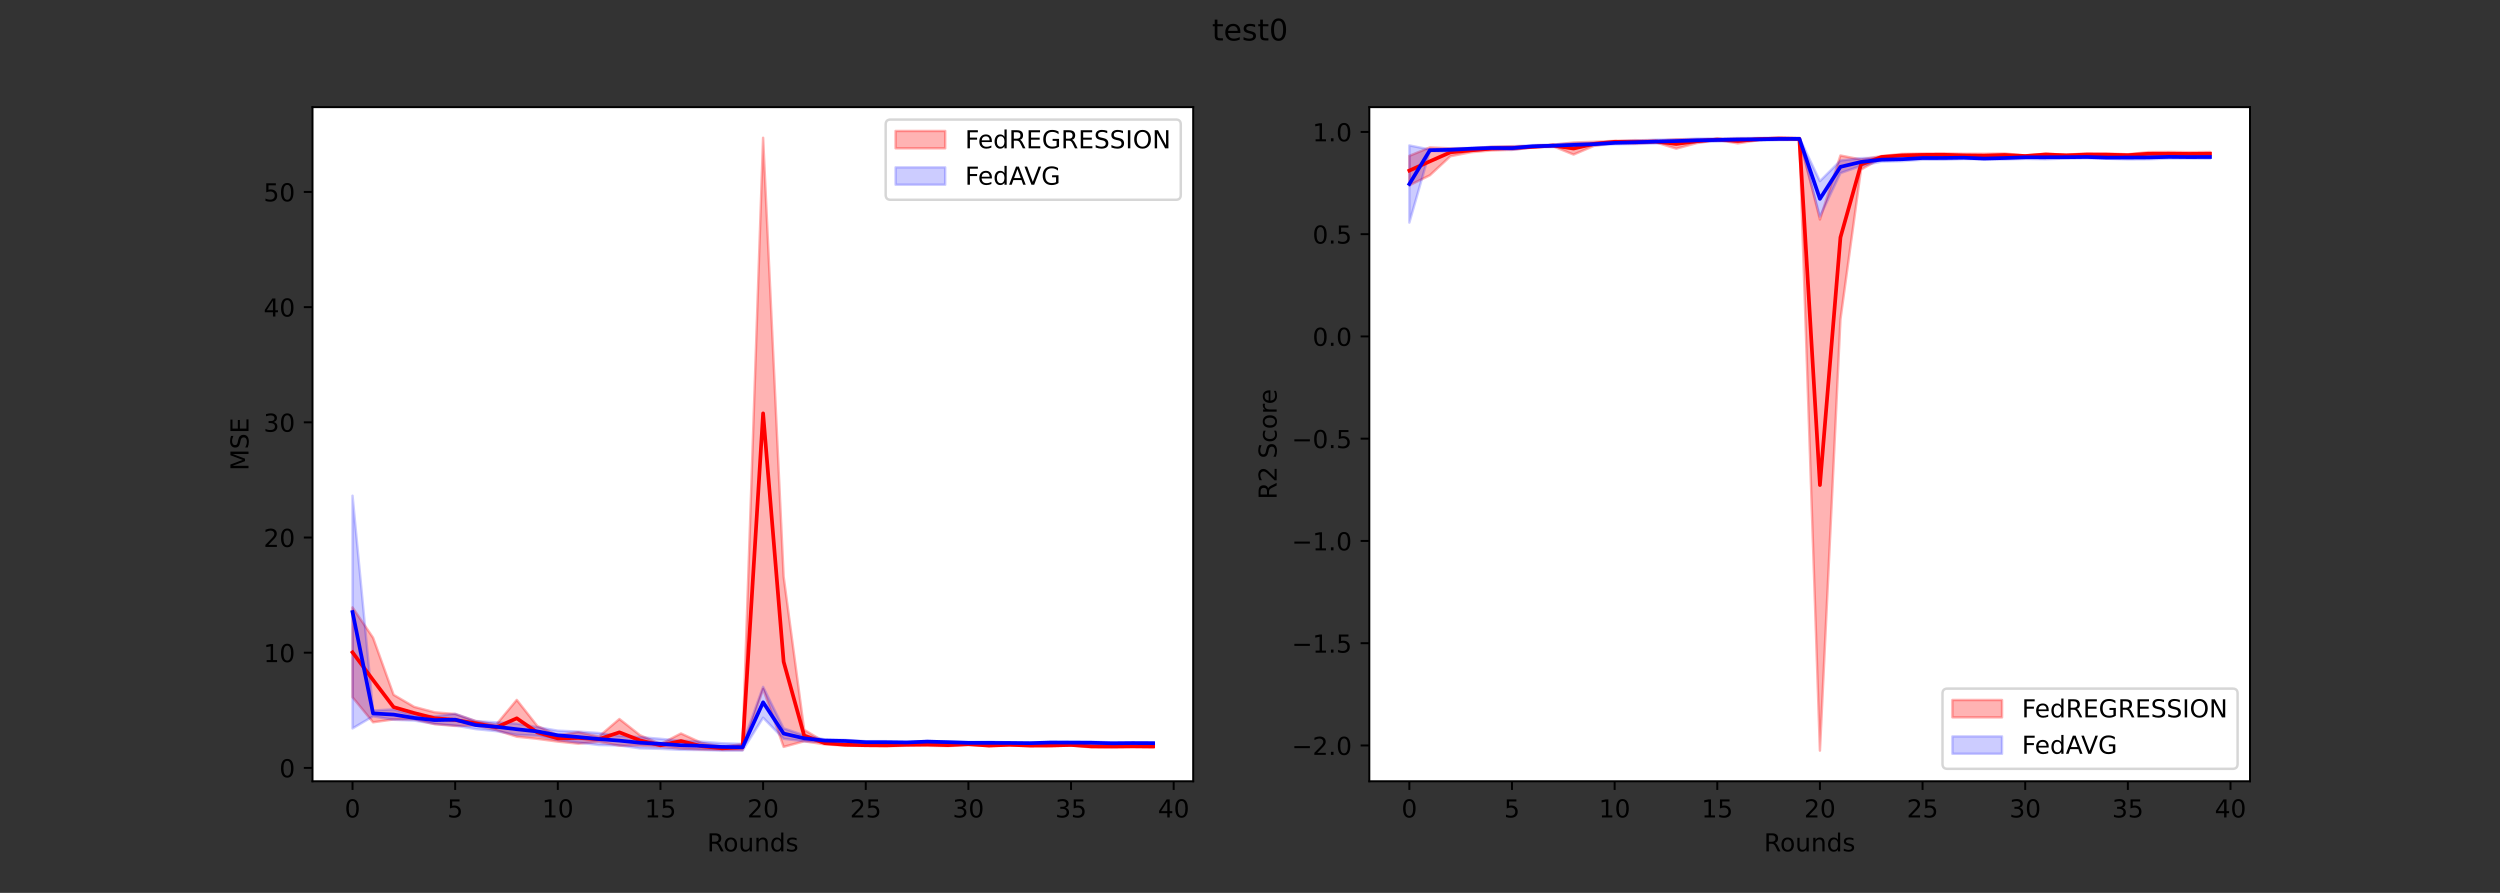 <?xml version="1.0" encoding="utf-8" standalone="no"?>
<!DOCTYPE svg PUBLIC "-//W3C//DTD SVG 1.1//EN"
  "http://www.w3.org/Graphics/SVG/1.1/DTD/svg11.dtd">
<!-- Created with matplotlib (https://matplotlib.org/) -->
<svg height="360pt" version="1.1" viewBox="0 0 1008 360" width="1008pt" xmlns="http://www.w3.org/2000/svg" xmlns:xlink="http://www.w3.org/1999/xlink">
 <rect x="0" y="0" width="1008" height="360" fill="#333333" stroke="none"/>
 <defs>
  <style type="text/css">*{stroke-linecap:butt;stroke-linejoin:round;}</style>
 </defs>
 <g id="figure_1">
  <g id="patch_1">
   <path d="M 0 360 
L 1008 360 
L 1008 0 
L 0 0 
z
" style="fill:none;"/>
  </g>
  <g id="axes_1">
   <g id="patch_2">
    <path d="M 126 315 
L 481.091 315 
L 481.091 43.2 
L 126 43.2 
z
" style="fill:#ffffff;"/>
   </g>
   <g id="PolyCollection_1">
    <defs>
     <path d="M 142.14 -78.857 
L 142.14 -115.08 
L 150.418 -102.857 
L 158.695 -79.852 
L 166.972 -75.001 
L 175.249 -72.8 
L 183.526 -72.105 
L 191.804 -69.261 
L 200.081 -67.838 
L 208.358 -77.797 
L 216.635 -67.284 
L 224.912 -63.551 
L 233.189 -64.779 
L 241.467 -63.024 
L 249.744 -70.092 
L 258.021 -63.579 
L 266.298 -60.001 
L 274.575 -64.261 
L 282.853 -60.476 
L 291.13 -58.917 
L 299.407 -59.953 
L 307.684 -304.445 
L 315.961 -127.506 
L 324.238 -65.735 
L 332.516 -60.853 
L 340.793 -60.06 
L 349.07 -59.826 
L 357.347 -59.793 
L 365.624 -60.123 
L 373.901 -60.33 
L 382.179 -59.915 
L 390.456 -60.441 
L 398.733 -59.481 
L 407.01 -59.925 
L 415.287 -59.709 
L 423.565 -59.816 
L 431.842 -59.818 
L 440.119 -59.504 
L 448.396 -59.505 
L 456.673 -59.606 
L 464.95 -59.494 
L 464.95 -58.592 
L 464.95 -58.592 
L 456.673 -58.65 
L 448.396 -58.566 
L 440.119 -58.64 
L 431.842 -59.44 
L 423.565 -59.074 
L 415.287 -59.1 
L 407.01 -59.478 
L 398.733 -59.257 
L 390.456 -59.526 
L 382.179 -59.198 
L 373.901 -59.305 
L 365.624 -59.318 
L 357.347 -59.15 
L 349.07 -59.231 
L 340.793 -59.388 
L 332.516 -59.885 
L 324.238 -61.107 
L 315.961 -58.867 
L 307.684 -82.2 
L 299.407 -57.598 
L 291.13 -57.63 
L 282.853 -57.808 
L 274.575 -58.162 
L 266.298 -58.994 
L 258.021 -59.388 
L 249.744 -59.36 
L 241.467 -60.902 
L 233.189 -60.151 
L 224.912 -60.993 
L 216.635 -62.097 
L 208.358 -62.957 
L 200.081 -65.641 
L 191.804 -67.437 
L 183.526 -67.309 
L 175.249 -68.016 
L 166.972 -70.005 
L 158.695 -69.93 
L 150.418 -68.773 
L 142.14 -78.857 
z
" id="mdc6b5e06be" style="stroke:#ff0000;stroke-opacity:0.3;"/>
    </defs>
    <g clip-path="url(#p135a3863ce)">
     <use style="fill:#ff0000;fill-opacity:0.3;stroke:#ff0000;stroke-opacity:0.3;" x="0" xlink:href="#mdc6b5e06be" y="360"/>
    </g>
   </g>
   <g id="PolyCollection_2">
    <defs>
     <path d="M 142.14 -66.296 
L 142.14 -160.126 
L 150.418 -73.523 
L 158.695 -73.983 
L 166.972 -71.582 
L 175.249 -71.168 
L 183.526 -72.188 
L 191.804 -69.278 
L 200.081 -68.749 
L 208.358 -68.232 
L 216.635 -66.818 
L 224.912 -65.39 
L 233.189 -65.044 
L 241.467 -64.43 
L 249.744 -63.327 
L 258.021 -62.801 
L 266.298 -62.105 
L 274.575 -61.362 
L 282.853 -60.965 
L 291.13 -60.327 
L 299.407 -60.067 
L 307.684 -83.059 
L 315.961 -66.325 
L 324.238 -63.526 
L 332.516 -61.88 
L 340.793 -61.679 
L 349.07 -61.144 
L 357.347 -61.157 
L 365.624 -60.874 
L 373.901 -61.213 
L 382.179 -61.023 
L 390.456 -60.846 
L 398.733 -60.944 
L 407.01 -60.681 
L 415.287 -60.626 
L 423.565 -60.773 
L 431.842 -61.007 
L 440.119 -60.945 
L 448.396 -60.69 
L 456.673 -60.66 
L 464.95 -60.734 
L 464.95 -59.961 
L 464.95 -59.961 
L 456.673 -60.117 
L 448.396 -59.927 
L 440.119 -60.1 
L 431.842 -60.127 
L 423.565 -60.459 
L 415.287 -60.083 
L 407.01 -60.208 
L 398.733 -60.007 
L 390.456 -60.112 
L 382.179 -60.487 
L 373.901 -60.765 
L 365.624 -60.4 
L 357.347 -60.32 
L 349.07 -60.366 
L 340.793 -60.791 
L 332.516 -60.939 
L 324.238 -61.107 
L 315.961 -62.128 
L 307.684 -70.604 
L 299.407 -57.383 
L 291.13 -57.355 
L 282.853 -57.593 
L 274.575 -57.675 
L 266.298 -58.056 
L 258.021 -58.254 
L 249.744 -59.435 
L 241.467 -59.601 
L 233.189 -60.611 
L 224.912 -61.66 
L 216.635 -63.364 
L 208.358 -63.718 
L 200.081 -65.202 
L 191.804 -66.018 
L 183.526 -67.462 
L 175.249 -68.14 
L 166.972 -69.468 
L 158.695 -69.785 
L 150.418 -71.171 
L 142.14 -66.296 
z
" id="m0b7527ac38" style="stroke:#0000ff;stroke-opacity:0.2;"/>
    </defs>
    <g clip-path="url(#p135a3863ce)">
     <use style="fill:#0000ff;fill-opacity:0.2;stroke:#0000ff;stroke-opacity:0.2;" x="0" xlink:href="#m0b7527ac38" y="360"/>
    </g>
   </g>
   <g id="matplotlib.axis_1">
    <g id="xtick_1">
     <g id="line2d_1">
      <defs>
       <path d="M 0 0 
L 0 3.5 
" id="me2f2a9f98e" style="stroke:#000000;stroke-width:0.8;"/>
      </defs>
      <g>
       <use style="stroke:#000000;stroke-width:0.8;" x="142.14" xlink:href="#me2f2a9f98e" y="315"/>
      </g>
     </g>
     <g id="text_1">
      <!-- 0 -->
      <g transform="translate(138.959 329.598)scale(0.1 -0.1)">
       <defs>
        <path d="M 31.781 66.406 
Q 24.172 66.406 20.328 58.906 
Q 16.5 51.422 16.5 36.375 
Q 16.5 21.391 20.328 13.891 
Q 24.172 6.391 31.781 6.391 
Q 39.453 6.391 43.281 13.891 
Q 47.125 21.391 47.125 36.375 
Q 47.125 51.422 43.281 58.906 
Q 39.453 66.406 31.781 66.406 
z
M 31.781 74.219 
Q 44.047 74.219 50.516 64.516 
Q 56.984 54.828 56.984 36.375 
Q 56.984 17.969 50.516 8.266 
Q 44.047 -1.422 31.781 -1.422 
Q 19.531 -1.422 13.062 8.266 
Q 6.594 17.969 6.594 36.375 
Q 6.594 54.828 13.062 64.516 
Q 19.531 74.219 31.781 74.219 
z
" id="DejaVuSans-48"/>
       </defs>
       <use xlink:href="#DejaVuSans-48"/>
      </g>
     </g>
    </g>
    <g id="xtick_2">
     <g id="line2d_2">
      <g>
       <use style="stroke:#000000;stroke-width:0.8;" x="183.526" xlink:href="#me2f2a9f98e" y="315"/>
      </g>
     </g>
     <g id="text_2">
      <!-- 5 -->
      <g transform="translate(180.345 329.598)scale(0.1 -0.1)">
       <defs>
        <path d="M 10.797 72.906 
L 49.516 72.906 
L 49.516 64.594 
L 19.828 64.594 
L 19.828 46.734 
Q 21.969 47.469 24.109 47.828 
Q 26.266 48.188 28.422 48.188 
Q 40.625 48.188 47.75 41.5 
Q 54.891 34.812 54.891 23.391 
Q 54.891 11.625 47.562 5.094 
Q 40.234 -1.422 26.906 -1.422 
Q 22.312 -1.422 17.547 -0.641 
Q 12.797 0.141 7.719 1.703 
L 7.719 11.625 
Q 12.109 9.234 16.797 8.062 
Q 21.484 6.891 26.703 6.891 
Q 35.156 6.891 40.078 11.328 
Q 45.016 15.766 45.016 23.391 
Q 45.016 31 40.078 35.438 
Q 35.156 39.891 26.703 39.891 
Q 22.75 39.891 18.812 39.016 
Q 14.891 38.141 10.797 36.281 
z
" id="DejaVuSans-53"/>
       </defs>
       <use xlink:href="#DejaVuSans-53"/>
      </g>
     </g>
    </g>
    <g id="xtick_3">
     <g id="line2d_3">
      <g>
       <use style="stroke:#000000;stroke-width:0.8;" x="224.912" xlink:href="#me2f2a9f98e" y="315"/>
      </g>
     </g>
     <g id="text_3">
      <!-- 10 -->
      <g transform="translate(218.55 329.598)scale(0.1 -0.1)">
       <defs>
        <path d="M 12.406 8.297 
L 28.516 8.297 
L 28.516 63.922 
L 10.984 60.406 
L 10.984 69.391 
L 28.422 72.906 
L 38.281 72.906 
L 38.281 8.297 
L 54.391 8.297 
L 54.391 0 
L 12.406 0 
z
" id="DejaVuSans-49"/>
       </defs>
       <use xlink:href="#DejaVuSans-49"/>
       <use x="63.623" xlink:href="#DejaVuSans-48"/>
      </g>
     </g>
    </g>
    <g id="xtick_4">
     <g id="line2d_4">
      <g>
       <use style="stroke:#000000;stroke-width:0.8;" x="266.298" xlink:href="#me2f2a9f98e" y="315"/>
      </g>
     </g>
     <g id="text_4">
      <!-- 15 -->
      <g transform="translate(259.936 329.598)scale(0.1 -0.1)">
       <use xlink:href="#DejaVuSans-49"/>
       <use x="63.623" xlink:href="#DejaVuSans-53"/>
      </g>
     </g>
    </g>
    <g id="xtick_5">
     <g id="line2d_5">
      <g>
       <use style="stroke:#000000;stroke-width:0.8;" x="307.684" xlink:href="#me2f2a9f98e" y="315"/>
      </g>
     </g>
     <g id="text_5">
      <!-- 20 -->
      <g transform="translate(301.322 329.598)scale(0.1 -0.1)">
       <defs>
        <path d="M 19.188 8.297 
L 53.609 8.297 
L 53.609 0 
L 7.328 0 
L 7.328 8.297 
Q 12.938 14.109 22.625 23.891 
Q 32.328 33.688 34.812 36.531 
Q 39.547 41.844 41.422 45.531 
Q 43.312 49.219 43.312 52.781 
Q 43.312 58.594 39.234 62.25 
Q 35.156 65.922 28.609 65.922 
Q 23.969 65.922 18.812 64.312 
Q 13.672 62.703 7.812 59.422 
L 7.812 69.391 
Q 13.766 71.781 18.938 73 
Q 24.125 74.219 28.422 74.219 
Q 39.75 74.219 46.484 68.547 
Q 53.219 62.891 53.219 53.422 
Q 53.219 48.922 51.531 44.891 
Q 49.859 40.875 45.406 35.406 
Q 44.188 33.984 37.641 27.219 
Q 31.109 20.453 19.188 8.297 
z
" id="DejaVuSans-50"/>
       </defs>
       <use xlink:href="#DejaVuSans-50"/>
       <use x="63.623" xlink:href="#DejaVuSans-48"/>
      </g>
     </g>
    </g>
    <g id="xtick_6">
     <g id="line2d_6">
      <g>
       <use style="stroke:#000000;stroke-width:0.8;" x="349.07" xlink:href="#me2f2a9f98e" y="315"/>
      </g>
     </g>
     <g id="text_6">
      <!-- 25 -->
      <g transform="translate(342.707 329.598)scale(0.1 -0.1)">
       <use xlink:href="#DejaVuSans-50"/>
       <use x="63.623" xlink:href="#DejaVuSans-53"/>
      </g>
     </g>
    </g>
    <g id="xtick_7">
     <g id="line2d_7">
      <g>
       <use style="stroke:#000000;stroke-width:0.8;" x="390.456" xlink:href="#me2f2a9f98e" y="315"/>
      </g>
     </g>
     <g id="text_7">
      <!-- 30 -->
      <g transform="translate(384.093 329.598)scale(0.1 -0.1)">
       <defs>
        <path d="M 40.578 39.312 
Q 47.656 37.797 51.625 33 
Q 55.609 28.219 55.609 21.188 
Q 55.609 10.406 48.188 4.484 
Q 40.766 -1.422 27.094 -1.422 
Q 22.516 -1.422 17.656 -0.516 
Q 12.797 0.391 7.625 2.203 
L 7.625 11.719 
Q 11.719 9.328 16.594 8.109 
Q 21.484 6.891 26.812 6.891 
Q 36.078 6.891 40.938 10.547 
Q 45.797 14.203 45.797 21.188 
Q 45.797 27.641 41.281 31.266 
Q 36.766 34.906 28.719 34.906 
L 20.219 34.906 
L 20.219 43.016 
L 29.109 43.016 
Q 36.375 43.016 40.234 45.922 
Q 44.094 48.828 44.094 54.297 
Q 44.094 59.906 40.109 62.906 
Q 36.141 65.922 28.719 65.922 
Q 24.656 65.922 20.016 65.031 
Q 15.375 64.156 9.812 62.312 
L 9.812 71.094 
Q 15.438 72.656 20.344 73.438 
Q 25.25 74.219 29.594 74.219 
Q 40.828 74.219 47.359 69.109 
Q 53.906 64.016 53.906 55.328 
Q 53.906 49.266 50.438 45.094 
Q 46.969 40.922 40.578 39.312 
z
" id="DejaVuSans-51"/>
       </defs>
       <use xlink:href="#DejaVuSans-51"/>
       <use x="63.623" xlink:href="#DejaVuSans-48"/>
      </g>
     </g>
    </g>
    <g id="xtick_8">
     <g id="line2d_8">
      <g>
       <use style="stroke:#000000;stroke-width:0.8;" x="431.842" xlink:href="#me2f2a9f98e" y="315"/>
      </g>
     </g>
     <g id="text_8">
      <!-- 35 -->
      <g transform="translate(425.479 329.598)scale(0.1 -0.1)">
       <use xlink:href="#DejaVuSans-51"/>
       <use x="63.623" xlink:href="#DejaVuSans-53"/>
      </g>
     </g>
    </g>
    <g id="xtick_9">
     <g id="line2d_9">
      <g>
       <use style="stroke:#000000;stroke-width:0.8;" x="473.228" xlink:href="#me2f2a9f98e" y="315"/>
      </g>
     </g>
     <g id="text_9">
      <!-- 40 -->
      <g transform="translate(466.865 329.598)scale(0.1 -0.1)">
       <defs>
        <path d="M 37.797 64.312 
L 12.891 25.391 
L 37.797 25.391 
z
M 35.203 72.906 
L 47.609 72.906 
L 47.609 25.391 
L 58.016 25.391 
L 58.016 17.188 
L 47.609 17.188 
L 47.609 0 
L 37.797 0 
L 37.797 17.188 
L 4.891 17.188 
L 4.891 26.703 
z
" id="DejaVuSans-52"/>
       </defs>
       <use xlink:href="#DejaVuSans-52"/>
       <use x="63.623" xlink:href="#DejaVuSans-48"/>
      </g>
     </g>
    </g>
    <g id="text_10">
     <!-- Rounds -->
     <g transform="translate(285.12 343.277)scale(0.1 -0.1)">
      <defs>
       <path d="M 44.391 34.188 
Q 47.562 33.109 50.562 29.594 
Q 53.562 26.078 56.594 19.922 
L 66.609 0 
L 56 0 
L 46.688 18.703 
Q 43.062 26.031 39.672 28.422 
Q 36.281 30.812 30.422 30.812 
L 19.672 30.812 
L 19.672 0 
L 9.812 0 
L 9.812 72.906 
L 32.078 72.906 
Q 44.578 72.906 50.734 67.672 
Q 56.891 62.453 56.891 51.906 
Q 56.891 45.016 53.688 40.469 
Q 50.484 35.938 44.391 34.188 
z
M 19.672 64.797 
L 19.672 38.922 
L 32.078 38.922 
Q 39.203 38.922 42.844 42.219 
Q 46.484 45.516 46.484 51.906 
Q 46.484 58.297 42.844 61.547 
Q 39.203 64.797 32.078 64.797 
z
" id="DejaVuSans-82"/>
       <path d="M 30.609 48.391 
Q 23.391 48.391 19.188 42.75 
Q 14.984 37.109 14.984 27.297 
Q 14.984 17.484 19.156 11.844 
Q 23.344 6.203 30.609 6.203 
Q 37.797 6.203 41.984 11.859 
Q 46.188 17.531 46.188 27.297 
Q 46.188 37.016 41.984 42.703 
Q 37.797 48.391 30.609 48.391 
z
M 30.609 56 
Q 42.328 56 49.016 48.375 
Q 55.719 40.766 55.719 27.297 
Q 55.719 13.875 49.016 6.219 
Q 42.328 -1.422 30.609 -1.422 
Q 18.844 -1.422 12.172 6.219 
Q 5.516 13.875 5.516 27.297 
Q 5.516 40.766 12.172 48.375 
Q 18.844 56 30.609 56 
z
" id="DejaVuSans-111"/>
       <path d="M 8.5 21.578 
L 8.5 54.688 
L 17.484 54.688 
L 17.484 21.922 
Q 17.484 14.156 20.5 10.266 
Q 23.531 6.391 29.594 6.391 
Q 36.859 6.391 41.078 11.031 
Q 45.312 15.672 45.312 23.688 
L 45.312 54.688 
L 54.297 54.688 
L 54.297 0 
L 45.312 0 
L 45.312 8.406 
Q 42.047 3.422 37.719 1 
Q 33.406 -1.422 27.688 -1.422 
Q 18.266 -1.422 13.375 4.438 
Q 8.5 10.297 8.5 21.578 
z
M 31.109 56 
z
" id="DejaVuSans-117"/>
       <path d="M 54.891 33.016 
L 54.891 0 
L 45.906 0 
L 45.906 32.719 
Q 45.906 40.484 42.875 44.328 
Q 39.844 48.188 33.797 48.188 
Q 26.516 48.188 22.312 43.547 
Q 18.109 38.922 18.109 30.906 
L 18.109 0 
L 9.078 0 
L 9.078 54.688 
L 18.109 54.688 
L 18.109 46.188 
Q 21.344 51.125 25.703 53.562 
Q 30.078 56 35.797 56 
Q 45.219 56 50.047 50.172 
Q 54.891 44.344 54.891 33.016 
z
" id="DejaVuSans-110"/>
       <path d="M 45.406 46.391 
L 45.406 75.984 
L 54.391 75.984 
L 54.391 0 
L 45.406 0 
L 45.406 8.203 
Q 42.578 3.328 38.25 0.953 
Q 33.938 -1.422 27.875 -1.422 
Q 17.969 -1.422 11.734 6.484 
Q 5.516 14.406 5.516 27.297 
Q 5.516 40.188 11.734 48.094 
Q 17.969 56 27.875 56 
Q 33.938 56 38.25 53.625 
Q 42.578 51.266 45.406 46.391 
z
M 14.797 27.297 
Q 14.797 17.391 18.875 11.75 
Q 22.953 6.109 30.078 6.109 
Q 37.203 6.109 41.297 11.75 
Q 45.406 17.391 45.406 27.297 
Q 45.406 37.203 41.297 42.844 
Q 37.203 48.484 30.078 48.484 
Q 22.953 48.484 18.875 42.844 
Q 14.797 37.203 14.797 27.297 
z
" id="DejaVuSans-100"/>
       <path d="M 44.281 53.078 
L 44.281 44.578 
Q 40.484 46.531 36.375 47.5 
Q 32.281 48.484 27.875 48.484 
Q 21.188 48.484 17.844 46.438 
Q 14.5 44.391 14.5 40.281 
Q 14.5 37.156 16.891 35.375 
Q 19.281 33.594 26.516 31.984 
L 29.594 31.297 
Q 39.156 29.25 43.188 25.516 
Q 47.219 21.781 47.219 15.094 
Q 47.219 7.469 41.188 3.016 
Q 35.156 -1.422 24.609 -1.422 
Q 20.219 -1.422 15.453 -0.562 
Q 10.688 0.297 5.422 2 
L 5.422 11.281 
Q 10.406 8.688 15.234 7.391 
Q 20.062 6.109 24.812 6.109 
Q 31.156 6.109 34.562 8.281 
Q 37.984 10.453 37.984 14.406 
Q 37.984 18.062 35.516 20.016 
Q 33.062 21.969 24.703 23.781 
L 21.578 24.516 
Q 13.234 26.266 9.516 29.906 
Q 5.812 33.547 5.812 39.891 
Q 5.812 47.609 11.281 51.797 
Q 16.75 56 26.812 56 
Q 31.781 56 36.172 55.266 
Q 40.578 54.547 44.281 53.078 
z
" id="DejaVuSans-115"/>
      </defs>
      <use xlink:href="#DejaVuSans-82"/>
      <use x="64.982" xlink:href="#DejaVuSans-111"/>
      <use x="126.164" xlink:href="#DejaVuSans-117"/>
      <use x="189.543" xlink:href="#DejaVuSans-110"/>
      <use x="252.922" xlink:href="#DejaVuSans-100"/>
      <use x="316.398" xlink:href="#DejaVuSans-115"/>
     </g>
    </g>
   </g>
   <g id="matplotlib.axis_2">
    <g id="ytick_1">
     <g id="line2d_10">
      <defs>
       <path d="M 0 0 
L -3.5 0 
" id="m5f0d68fc73" style="stroke:#000000;stroke-width:0.8;"/>
      </defs>
      <g>
       <use style="stroke:#000000;stroke-width:0.8;" x="126" xlink:href="#m5f0d68fc73" y="309.616"/>
      </g>
     </g>
     <g id="text_11">
      <!-- 0 -->
      <g transform="translate(112.638 313.415)scale(0.1 -0.1)">
       <use xlink:href="#DejaVuSans-48"/>
      </g>
     </g>
    </g>
    <g id="ytick_2">
     <g id="line2d_11">
      <g>
       <use style="stroke:#000000;stroke-width:0.8;" x="126" xlink:href="#m5f0d68fc73" y="263.171"/>
      </g>
     </g>
     <g id="text_12">
      <!-- 10 -->
      <g transform="translate(106.275 266.97)scale(0.1 -0.1)">
       <use xlink:href="#DejaVuSans-49"/>
       <use x="63.623" xlink:href="#DejaVuSans-48"/>
      </g>
     </g>
    </g>
    <g id="ytick_3">
     <g id="line2d_12">
      <g>
       <use style="stroke:#000000;stroke-width:0.8;" x="126" xlink:href="#m5f0d68fc73" y="216.726"/>
      </g>
     </g>
     <g id="text_13">
      <!-- 20 -->
      <g transform="translate(106.275 220.525)scale(0.1 -0.1)">
       <use xlink:href="#DejaVuSans-50"/>
       <use x="63.623" xlink:href="#DejaVuSans-48"/>
      </g>
     </g>
    </g>
    <g id="ytick_4">
     <g id="line2d_13">
      <g>
       <use style="stroke:#000000;stroke-width:0.8;" x="126" xlink:href="#m5f0d68fc73" y="170.281"/>
      </g>
     </g>
     <g id="text_14">
      <!-- 30 -->
      <g transform="translate(106.275 174.08)scale(0.1 -0.1)">
       <use xlink:href="#DejaVuSans-51"/>
       <use x="63.623" xlink:href="#DejaVuSans-48"/>
      </g>
     </g>
    </g>
    <g id="ytick_5">
     <g id="line2d_14">
      <g>
       <use style="stroke:#000000;stroke-width:0.8;" x="126" xlink:href="#m5f0d68fc73" y="123.836"/>
      </g>
     </g>
     <g id="text_15">
      <!-- 40 -->
      <g transform="translate(106.275 127.635)scale(0.1 -0.1)">
       <use xlink:href="#DejaVuSans-52"/>
       <use x="63.623" xlink:href="#DejaVuSans-48"/>
      </g>
     </g>
    </g>
    <g id="ytick_6">
     <g id="line2d_15">
      <g>
       <use style="stroke:#000000;stroke-width:0.8;" x="126" xlink:href="#m5f0d68fc73" y="77.391"/>
      </g>
     </g>
     <g id="text_16">
      <!-- 50 -->
      <g transform="translate(106.275 81.19)scale(0.1 -0.1)">
       <use xlink:href="#DejaVuSans-53"/>
       <use x="63.623" xlink:href="#DejaVuSans-48"/>
      </g>
     </g>
    </g>
    <g id="text_17">
     <!-- MSE -->
     <g transform="translate(100.195 189.748)rotate(-90)scale(0.1 -0.1)">
      <defs>
       <path d="M 9.812 72.906 
L 24.516 72.906 
L 43.109 23.297 
L 61.812 72.906 
L 76.516 72.906 
L 76.516 0 
L 66.891 0 
L 66.891 64.016 
L 48.094 14.016 
L 38.188 14.016 
L 19.391 64.016 
L 19.391 0 
L 9.812 0 
z
" id="DejaVuSans-77"/>
       <path d="M 53.516 70.516 
L 53.516 60.891 
Q 47.906 63.578 42.922 64.891 
Q 37.938 66.219 33.297 66.219 
Q 25.25 66.219 20.875 63.094 
Q 16.5 59.969 16.5 54.203 
Q 16.5 49.359 19.406 46.891 
Q 22.312 44.438 30.422 42.922 
L 36.375 41.703 
Q 47.406 39.594 52.656 34.297 
Q 57.906 29 57.906 20.125 
Q 57.906 9.516 50.797 4.047 
Q 43.703 -1.422 29.984 -1.422 
Q 24.812 -1.422 18.969 -0.25 
Q 13.141 0.922 6.891 3.219 
L 6.891 13.375 
Q 12.891 10.016 18.656 8.297 
Q 24.422 6.594 29.984 6.594 
Q 38.422 6.594 43.016 9.906 
Q 47.609 13.234 47.609 19.391 
Q 47.609 24.75 44.312 27.781 
Q 41.016 30.812 33.5 32.328 
L 27.484 33.5 
Q 16.453 35.688 11.516 40.375 
Q 6.594 45.062 6.594 53.422 
Q 6.594 63.094 13.406 68.656 
Q 20.219 74.219 32.172 74.219 
Q 37.312 74.219 42.625 73.281 
Q 47.953 72.359 53.516 70.516 
z
" id="DejaVuSans-83"/>
       <path d="M 9.812 72.906 
L 55.906 72.906 
L 55.906 64.594 
L 19.672 64.594 
L 19.672 43.016 
L 54.391 43.016 
L 54.391 34.719 
L 19.672 34.719 
L 19.672 8.297 
L 56.781 8.297 
L 56.781 0 
L 9.812 0 
z
" id="DejaVuSans-69"/>
      </defs>
      <use xlink:href="#DejaVuSans-77"/>
      <use x="86.279" xlink:href="#DejaVuSans-83"/>
      <use x="149.756" xlink:href="#DejaVuSans-69"/>
     </g>
    </g>
   </g>
   <g id="line2d_16">
    <path clip-path="url(#p135a3863ce)" d="M 142.14 263.032 
L 150.418 274.185 
L 158.695 285.109 
L 166.972 287.497 
L 175.249 289.592 
L 183.526 290.293 
L 191.804 291.651 
L 200.081 293.26 
L 208.358 289.623 
L 216.635 295.309 
L 224.912 297.728 
L 233.189 297.535 
L 241.467 298.037 
L 249.744 295.274 
L 258.021 298.516 
L 266.298 300.503 
L 274.575 298.788 
L 282.853 300.858 
L 291.13 301.726 
L 299.407 301.224 
L 307.684 166.677 
L 315.961 266.814 
L 324.238 296.579 
L 332.516 299.631 
L 340.793 300.276 
L 349.07 300.472 
L 357.347 300.529 
L 365.624 300.279 
L 373.901 300.182 
L 382.179 300.444 
L 390.456 300.017 
L 398.733 300.631 
L 407.01 300.299 
L 415.287 300.596 
L 423.565 300.555 
L 431.842 300.371 
L 440.119 300.928 
L 448.396 300.964 
L 456.673 300.872 
L 464.95 300.957 
" style="fill:none;stroke:#ff0000;stroke-linecap:square;stroke-width:1.5;"/>
   </g>
   <g id="line2d_17">
    <path clip-path="url(#p135a3863ce)" d="M 142.14 246.789 
L 150.418 287.653 
L 158.695 288.116 
L 166.972 289.475 
L 175.249 290.346 
L 183.526 290.175 
L 191.804 292.352 
L 200.081 293.025 
L 208.358 294.025 
L 216.635 294.909 
L 224.912 296.475 
L 233.189 297.172 
L 241.467 297.985 
L 249.744 298.619 
L 258.021 299.472 
L 266.298 299.919 
L 274.575 300.481 
L 282.853 300.721 
L 291.13 301.159 
L 299.407 301.275 
L 307.684 283.168 
L 315.961 295.774 
L 324.238 297.684 
L 332.516 298.591 
L 340.793 298.765 
L 349.07 299.245 
L 357.347 299.262 
L 365.624 299.363 
L 373.901 299.011 
L 382.179 299.245 
L 390.456 299.521 
L 398.733 299.525 
L 407.01 299.555 
L 415.287 299.646 
L 423.565 299.384 
L 431.842 299.433 
L 440.119 299.478 
L 448.396 299.691 
L 456.673 299.611 
L 464.95 299.652 
" style="fill:none;stroke:#0000ff;stroke-linecap:square;stroke-width:1.5;"/>
   </g>
   <g id="patch_3">
    <path d="M 126 315 
L 126 43.2 
" style="fill:none;stroke:#000000;stroke-linecap:square;stroke-linejoin:miter;stroke-width:0.8;"/>
   </g>
   <g id="patch_4">
    <path d="M 481.091 315 
L 481.091 43.2 
" style="fill:none;stroke:#000000;stroke-linecap:square;stroke-linejoin:miter;stroke-width:0.8;"/>
   </g>
   <g id="patch_5">
    <path d="M 126 315 
L 481.091 315 
" style="fill:none;stroke:#000000;stroke-linecap:square;stroke-linejoin:miter;stroke-width:0.8;"/>
   </g>
   <g id="patch_6">
    <path d="M 126 43.2 
L 481.091 43.2 
" style="fill:none;stroke:#000000;stroke-linecap:square;stroke-linejoin:miter;stroke-width:0.8;"/>
   </g>
   <g id="legend_1">
    <g id="patch_7">
     <path d="M 359.105 80.556 
L 474.091 80.556 
Q 476.091 80.556 476.091 78.556 
L 476.091 50.2 
Q 476.091 48.2 474.091 48.2 
L 359.105 48.2 
Q 357.105 48.2 357.105 50.2 
L 357.105 78.556 
Q 357.105 80.556 359.105 80.556 
z
" style="fill:#ffffff;opacity:0.8;stroke:#cccccc;stroke-linejoin:miter;"/>
    </g>
    <g id="patch_8">
     <path d="M 361.105 59.798 
L 381.105 59.798 
L 381.105 52.798 
L 361.105 52.798 
z
" style="fill:#ff0000;opacity:0.3;stroke:#ff0000;stroke-linejoin:miter;"/>
    </g>
    <g id="text_18">
     <!-- FedREGRESSION -->
     <g transform="translate(389.105 59.798)scale(0.1 -0.1)">
      <defs>
       <path d="M 9.812 72.906 
L 51.703 72.906 
L 51.703 64.594 
L 19.672 64.594 
L 19.672 43.109 
L 48.578 43.109 
L 48.578 34.812 
L 19.672 34.812 
L 19.672 0 
L 9.812 0 
z
" id="DejaVuSans-70"/>
       <path d="M 56.203 29.594 
L 56.203 25.203 
L 14.891 25.203 
Q 15.484 15.922 20.484 11.062 
Q 25.484 6.203 34.422 6.203 
Q 39.594 6.203 44.453 7.469 
Q 49.312 8.734 54.109 11.281 
L 54.109 2.781 
Q 49.266 0.734 44.188 -0.344 
Q 39.109 -1.422 33.891 -1.422 
Q 20.797 -1.422 13.156 6.188 
Q 5.516 13.812 5.516 26.812 
Q 5.516 40.234 12.766 48.109 
Q 20.016 56 32.328 56 
Q 43.359 56 49.781 48.891 
Q 56.203 41.797 56.203 29.594 
z
M 47.219 32.234 
Q 47.125 39.594 43.094 43.984 
Q 39.062 48.391 32.422 48.391 
Q 24.906 48.391 20.391 44.141 
Q 15.875 39.891 15.188 32.172 
z
" id="DejaVuSans-101"/>
       <path d="M 59.516 10.406 
L 59.516 29.984 
L 43.406 29.984 
L 43.406 38.094 
L 69.281 38.094 
L 69.281 6.781 
Q 63.578 2.734 56.688 0.656 
Q 49.812 -1.422 42 -1.422 
Q 24.906 -1.422 15.25 8.562 
Q 5.609 18.562 5.609 36.375 
Q 5.609 54.25 15.25 64.234 
Q 24.906 74.219 42 74.219 
Q 49.125 74.219 55.547 72.453 
Q 61.969 70.703 67.391 67.281 
L 67.391 56.781 
Q 61.922 61.422 55.766 63.766 
Q 49.609 66.109 42.828 66.109 
Q 29.438 66.109 22.719 58.641 
Q 16.016 51.172 16.016 36.375 
Q 16.016 21.625 22.719 14.156 
Q 29.438 6.688 42.828 6.688 
Q 48.047 6.688 52.141 7.594 
Q 56.25 8.5 59.516 10.406 
z
" id="DejaVuSans-71"/>
       <path d="M 9.812 72.906 
L 19.672 72.906 
L 19.672 0 
L 9.812 0 
z
" id="DejaVuSans-73"/>
       <path d="M 39.406 66.219 
Q 28.656 66.219 22.328 58.203 
Q 16.016 50.203 16.016 36.375 
Q 16.016 22.609 22.328 14.594 
Q 28.656 6.594 39.406 6.594 
Q 50.141 6.594 56.422 14.594 
Q 62.703 22.609 62.703 36.375 
Q 62.703 50.203 56.422 58.203 
Q 50.141 66.219 39.406 66.219 
z
M 39.406 74.219 
Q 54.734 74.219 63.906 63.938 
Q 73.094 53.656 73.094 36.375 
Q 73.094 19.141 63.906 8.859 
Q 54.734 -1.422 39.406 -1.422 
Q 24.031 -1.422 14.812 8.828 
Q 5.609 19.094 5.609 36.375 
Q 5.609 53.656 14.812 63.938 
Q 24.031 74.219 39.406 74.219 
z
" id="DejaVuSans-79"/>
       <path d="M 9.812 72.906 
L 23.094 72.906 
L 55.422 11.922 
L 55.422 72.906 
L 64.984 72.906 
L 64.984 0 
L 51.703 0 
L 19.391 60.984 
L 19.391 0 
L 9.812 0 
z
" id="DejaVuSans-78"/>
      </defs>
      <use xlink:href="#DejaVuSans-70"/>
      <use x="52.02" xlink:href="#DejaVuSans-101"/>
      <use x="113.543" xlink:href="#DejaVuSans-100"/>
      <use x="177.02" xlink:href="#DejaVuSans-82"/>
      <use x="246.502" xlink:href="#DejaVuSans-69"/>
      <use x="309.686" xlink:href="#DejaVuSans-71"/>
      <use x="387.176" xlink:href="#DejaVuSans-82"/>
      <use x="456.658" xlink:href="#DejaVuSans-69"/>
      <use x="519.842" xlink:href="#DejaVuSans-83"/>
      <use x="583.318" xlink:href="#DejaVuSans-83"/>
      <use x="646.795" xlink:href="#DejaVuSans-73"/>
      <use x="676.287" xlink:href="#DejaVuSans-79"/>
      <use x="754.998" xlink:href="#DejaVuSans-78"/>
     </g>
    </g>
    <g id="patch_9">
     <path d="M 361.105 74.477 
L 381.105 74.477 
L 381.105 67.477 
L 361.105 67.477 
z
" style="fill:#0000ff;opacity:0.2;stroke:#0000ff;stroke-linejoin:miter;"/>
    </g>
    <g id="text_19">
     <!-- FedAVG -->
     <g transform="translate(389.105 74.477)scale(0.1 -0.1)">
      <defs>
       <path d="M 34.188 63.188 
L 20.797 26.906 
L 47.609 26.906 
z
M 28.609 72.906 
L 39.797 72.906 
L 67.578 0 
L 57.328 0 
L 50.688 18.703 
L 17.828 18.703 
L 11.188 0 
L 0.781 0 
z
" id="DejaVuSans-65"/>
       <path d="M 28.609 0 
L 0.781 72.906 
L 11.078 72.906 
L 34.188 11.531 
L 57.328 72.906 
L 67.578 72.906 
L 39.797 0 
z
" id="DejaVuSans-86"/>
      </defs>
      <use xlink:href="#DejaVuSans-70"/>
      <use x="52.02" xlink:href="#DejaVuSans-101"/>
      <use x="113.543" xlink:href="#DejaVuSans-100"/>
      <use x="177.02" xlink:href="#DejaVuSans-65"/>
      <use x="239.053" xlink:href="#DejaVuSans-86"/>
      <use x="307.461" xlink:href="#DejaVuSans-71"/>
     </g>
    </g>
   </g>
  </g>
  <g id="axes_2">
   <g id="patch_10">
    <path d="M 552.109 315 
L 907.2 315 
L 907.2 43.2 
L 552.109 43.2 
z
" style="fill:#ffffff;"/>
   </g>
   <g id="PolyCollection_3">
    <defs>
     <path d="M 568.25 -285.279 
L 568.25 -297.148 
L 576.527 -300.564 
L 584.804 -300.177 
L 593.081 -300.147 
L 601.358 -300.83 
L 609.635 -301.058 
L 617.913 -300.994 
L 626.19 -301.616 
L 634.467 -302.545 
L 642.744 -302.834 
L 651.021 -303.196 
L 659.299 -303.488 
L 667.576 -303.228 
L 675.853 -303.863 
L 684.13 -303.84 
L 692.407 -303.906 
L 700.684 -304.17 
L 708.962 -304.285 
L 717.239 -304.353 
L 725.516 -304.355 
L 733.793 -271.503 
L 742.07 -297.301 
L 750.347 -295.702 
L 758.625 -297.066 
L 766.902 -297.938 
L 775.179 -298.091 
L 783.456 -298.144 
L 791.733 -298.001 
L 800.011 -297.992 
L 808.288 -298.119 
L 816.565 -297.273 
L 824.842 -298.06 
L 833.119 -297.581 
L 841.396 -298.189 
L 849.674 -298.117 
L 857.951 -297.784 
L 866.228 -298.665 
L 874.505 -298.726 
L 882.782 -298.635 
L 891.06 -298.717 
L 891.06 -297.336 
L 891.06 -297.336 
L 882.782 -297.249 
L 874.505 -297.343 
L 866.228 -297.332 
L 857.951 -297.104 
L 849.674 -297.142 
L 841.396 -297.144 
L 833.119 -297.171 
L 824.842 -297.352 
L 816.565 -296.926 
L 808.288 -296.899 
L 800.011 -296.491 
L 791.733 -296.681 
L 783.456 -297.051 
L 775.179 -296.987 
L 766.902 -296.74 
L 758.625 -296.343 
L 750.347 -291.595 
L 742.07 -231.274 
L 733.793 -57.355 
L 725.516 -303.641 
L 717.239 -303.974 
L 708.962 -303.466 
L 700.684 -302.195 
L 692.407 -303.595 
L 684.13 -302.301 
L 675.853 -300.064 
L 667.576 -302.624 
L 659.299 -302.038 
L 651.021 -302.45 
L 642.744 -301.192 
L 634.467 -297.678 
L 626.19 -301.023 
L 617.913 -300.562 
L 609.635 -299.595 
L 601.358 -299.347 
L 593.081 -298.624 
L 584.804 -297.003 
L 576.527 -289.327 
L 568.25 -285.279 
z
" id="m0d1f2cf880" style="stroke:#ff0000;stroke-opacity:0.3;"/>
    </defs>
    <g clip-path="url(#p98f99ea73a)">
     <use style="fill:#ff0000;fill-opacity:0.3;stroke:#ff0000;stroke-opacity:0.3;" x="0" xlink:href="#m0d1f2cf880" y="360"/>
    </g>
   </g>
   <g id="PolyCollection_4">
    <defs>
     <path d="M 568.25 -270.248 
L 568.25 -301.363 
L 576.527 -299.726 
L 584.804 -300.239 
L 593.081 -300.34 
L 601.358 -300.78 
L 609.635 -301.017 
L 617.913 -301.481 
L 626.19 -301.76 
L 634.467 -302.27 
L 642.744 -302.392 
L 651.021 -302.977 
L 659.299 -303.335 
L 667.576 -303.681 
L 675.853 -303.74 
L 684.13 -304.138 
L 692.407 -304.205 
L 700.684 -304.336 
L 708.962 -304.364 
L 717.239 -304.445 
L 725.516 -304.434 
L 733.793 -286.969 
L 742.07 -295.267 
L 750.347 -296.245 
L 758.625 -296.421 
L 766.902 -296.577 
L 775.179 -296.98 
L 783.456 -297.037 
L 791.733 -296.953 
L 800.011 -296.396 
L 808.288 -296.882 
L 816.565 -297.213 
L 824.842 -297.348 
L 833.119 -297.136 
L 841.396 -297.219 
L 849.674 -296.879 
L 857.951 -297.225 
L 866.228 -297.258 
L 874.505 -297.402 
L 882.782 -297.216 
L 891.06 -297.383 
L 891.06 -296.028 
L 891.06 -296.028 
L 882.782 -296.12 
L 874.505 -296.09 
L 866.228 -295.795 
L 857.951 -295.737 
L 849.674 -296.003 
L 841.396 -296.19 
L 833.119 -296.087 
L 824.842 -295.797 
L 816.565 -295.936 
L 808.288 -295.709 
L 800.011 -295.74 
L 791.733 -295.879 
L 783.456 -295.579 
L 775.179 -295.605 
L 766.902 -295.031 
L 758.625 -294.834 
L 750.347 -293.14 
L 742.07 -290.194 
L 733.793 -272.677 
L 725.516 -303.595 
L 717.239 -303.505 
L 708.962 -303.293 
L 700.684 -303.161 
L 692.407 -302.917 
L 684.13 -302.684 
L 675.853 -302.505 
L 667.576 -302.141 
L 659.299 -301.942 
L 651.021 -301.829 
L 642.744 -301.362 
L 634.467 -300.895 
L 626.19 -300.728 
L 617.913 -300.554 
L 609.635 -299.552 
L 601.358 -299.9 
L 593.081 -299.75 
L 584.804 -298.942 
L 576.527 -299.144 
L 568.25 -270.248 
z
" id="m5434067cae" style="stroke:#0000ff;stroke-opacity:0.2;"/>
    </defs>
    <g clip-path="url(#p98f99ea73a)">
     <use style="fill:#0000ff;fill-opacity:0.2;stroke:#0000ff;stroke-opacity:0.2;" x="0" xlink:href="#m5434067cae" y="360"/>
    </g>
   </g>
   <g id="matplotlib.axis_3">
    <g id="xtick_10">
     <g id="line2d_18">
      <g>
       <use style="stroke:#000000;stroke-width:0.8;" x="568.25" xlink:href="#me2f2a9f98e" y="315"/>
      </g>
     </g>
     <g id="text_20">
      <!-- 0 -->
      <g transform="translate(565.068 329.598)scale(0.1 -0.1)">
       <use xlink:href="#DejaVuSans-48"/>
      </g>
     </g>
    </g>
    <g id="xtick_11">
     <g id="line2d_19">
      <g>
       <use style="stroke:#000000;stroke-width:0.8;" x="609.635" xlink:href="#me2f2a9f98e" y="315"/>
      </g>
     </g>
     <g id="text_21">
      <!-- 5 -->
      <g transform="translate(606.454 329.598)scale(0.1 -0.1)">
       <use xlink:href="#DejaVuSans-53"/>
      </g>
     </g>
    </g>
    <g id="xtick_12">
     <g id="line2d_20">
      <g>
       <use style="stroke:#000000;stroke-width:0.8;" x="651.021" xlink:href="#me2f2a9f98e" y="315"/>
      </g>
     </g>
     <g id="text_22">
      <!-- 10 -->
      <g transform="translate(644.659 329.598)scale(0.1 -0.1)">
       <use xlink:href="#DejaVuSans-49"/>
       <use x="63.623" xlink:href="#DejaVuSans-48"/>
      </g>
     </g>
    </g>
    <g id="xtick_13">
     <g id="line2d_21">
      <g>
       <use style="stroke:#000000;stroke-width:0.8;" x="692.407" xlink:href="#me2f2a9f98e" y="315"/>
      </g>
     </g>
     <g id="text_23">
      <!-- 15 -->
      <g transform="translate(686.045 329.598)scale(0.1 -0.1)">
       <use xlink:href="#DejaVuSans-49"/>
       <use x="63.623" xlink:href="#DejaVuSans-53"/>
      </g>
     </g>
    </g>
    <g id="xtick_14">
     <g id="line2d_22">
      <g>
       <use style="stroke:#000000;stroke-width:0.8;" x="733.793" xlink:href="#me2f2a9f98e" y="315"/>
      </g>
     </g>
     <g id="text_24">
      <!-- 20 -->
      <g transform="translate(727.431 329.598)scale(0.1 -0.1)">
       <use xlink:href="#DejaVuSans-50"/>
       <use x="63.623" xlink:href="#DejaVuSans-48"/>
      </g>
     </g>
    </g>
    <g id="xtick_15">
     <g id="line2d_23">
      <g>
       <use style="stroke:#000000;stroke-width:0.8;" x="775.179" xlink:href="#me2f2a9f98e" y="315"/>
      </g>
     </g>
     <g id="text_25">
      <!-- 25 -->
      <g transform="translate(768.817 329.598)scale(0.1 -0.1)">
       <use xlink:href="#DejaVuSans-50"/>
       <use x="63.623" xlink:href="#DejaVuSans-53"/>
      </g>
     </g>
    </g>
    <g id="xtick_16">
     <g id="line2d_24">
      <g>
       <use style="stroke:#000000;stroke-width:0.8;" x="816.565" xlink:href="#me2f2a9f98e" y="315"/>
      </g>
     </g>
     <g id="text_26">
      <!-- 30 -->
      <g transform="translate(810.202 329.598)scale(0.1 -0.1)">
       <use xlink:href="#DejaVuSans-51"/>
       <use x="63.623" xlink:href="#DejaVuSans-48"/>
      </g>
     </g>
    </g>
    <g id="xtick_17">
     <g id="line2d_25">
      <g>
       <use style="stroke:#000000;stroke-width:0.8;" x="857.951" xlink:href="#me2f2a9f98e" y="315"/>
      </g>
     </g>
     <g id="text_27">
      <!-- 35 -->
      <g transform="translate(851.588 329.598)scale(0.1 -0.1)">
       <use xlink:href="#DejaVuSans-51"/>
       <use x="63.623" xlink:href="#DejaVuSans-53"/>
      </g>
     </g>
    </g>
    <g id="xtick_18">
     <g id="line2d_26">
      <g>
       <use style="stroke:#000000;stroke-width:0.8;" x="899.337" xlink:href="#me2f2a9f98e" y="315"/>
      </g>
     </g>
     <g id="text_28">
      <!-- 40 -->
      <g transform="translate(892.974 329.598)scale(0.1 -0.1)">
       <use xlink:href="#DejaVuSans-52"/>
       <use x="63.623" xlink:href="#DejaVuSans-48"/>
      </g>
     </g>
    </g>
    <g id="text_29">
     <!-- Rounds -->
     <g transform="translate(711.23 343.277)scale(0.1 -0.1)">
      <use xlink:href="#DejaVuSans-82"/>
      <use x="64.982" xlink:href="#DejaVuSans-111"/>
      <use x="126.164" xlink:href="#DejaVuSans-117"/>
      <use x="189.543" xlink:href="#DejaVuSans-110"/>
      <use x="252.922" xlink:href="#DejaVuSans-100"/>
      <use x="316.398" xlink:href="#DejaVuSans-115"/>
     </g>
    </g>
   </g>
   <g id="matplotlib.axis_4">
    <g id="ytick_7">
     <g id="line2d_27">
      <g>
       <use style="stroke:#000000;stroke-width:0.8;" x="552.109" xlink:href="#m5f0d68fc73" y="300.575"/>
      </g>
     </g>
     <g id="text_30">
      <!-- −2.0 -->
      <g transform="translate(520.826 304.375)scale(0.1 -0.1)">
       <defs>
        <path d="M 10.594 35.5 
L 73.188 35.5 
L 73.188 27.203 
L 10.594 27.203 
z
" id="DejaVuSans-8722"/>
        <path d="M 10.688 12.406 
L 21 12.406 
L 21 0 
L 10.688 0 
z
" id="DejaVuSans-46"/>
       </defs>
       <use xlink:href="#DejaVuSans-8722"/>
       <use x="83.789" xlink:href="#DejaVuSans-50"/>
       <use x="147.412" xlink:href="#DejaVuSans-46"/>
       <use x="179.199" xlink:href="#DejaVuSans-48"/>
      </g>
     </g>
    </g>
    <g id="ytick_8">
     <g id="line2d_28">
      <g>
       <use style="stroke:#000000;stroke-width:0.8;" x="552.109" xlink:href="#m5f0d68fc73" y="259.344"/>
      </g>
     </g>
     <g id="text_31">
      <!-- −1.5 -->
      <g transform="translate(520.826 263.143)scale(0.1 -0.1)">
       <use xlink:href="#DejaVuSans-8722"/>
       <use x="83.789" xlink:href="#DejaVuSans-49"/>
       <use x="147.412" xlink:href="#DejaVuSans-46"/>
       <use x="179.199" xlink:href="#DejaVuSans-53"/>
      </g>
     </g>
    </g>
    <g id="ytick_9">
     <g id="line2d_29">
      <g>
       <use style="stroke:#000000;stroke-width:0.8;" x="552.109" xlink:href="#m5f0d68fc73" y="218.112"/>
      </g>
     </g>
     <g id="text_32">
      <!-- −1.0 -->
      <g transform="translate(520.826 221.911)scale(0.1 -0.1)">
       <use xlink:href="#DejaVuSans-8722"/>
       <use x="83.789" xlink:href="#DejaVuSans-49"/>
       <use x="147.412" xlink:href="#DejaVuSans-46"/>
       <use x="179.199" xlink:href="#DejaVuSans-48"/>
      </g>
     </g>
    </g>
    <g id="ytick_10">
     <g id="line2d_30">
      <g>
       <use style="stroke:#000000;stroke-width:0.8;" x="552.109" xlink:href="#m5f0d68fc73" y="176.881"/>
      </g>
     </g>
     <g id="text_33">
      <!-- −0.5 -->
      <g transform="translate(520.826 180.68)scale(0.1 -0.1)">
       <use xlink:href="#DejaVuSans-8722"/>
       <use x="83.789" xlink:href="#DejaVuSans-48"/>
       <use x="147.412" xlink:href="#DejaVuSans-46"/>
       <use x="179.199" xlink:href="#DejaVuSans-53"/>
      </g>
     </g>
    </g>
    <g id="ytick_11">
     <g id="line2d_31">
      <g>
       <use style="stroke:#000000;stroke-width:0.8;" x="552.109" xlink:href="#m5f0d68fc73" y="135.649"/>
      </g>
     </g>
     <g id="text_34">
      <!-- 0.0 -->
      <g transform="translate(529.206 139.448)scale(0.1 -0.1)">
       <use xlink:href="#DejaVuSans-48"/>
       <use x="63.623" xlink:href="#DejaVuSans-46"/>
       <use x="95.41" xlink:href="#DejaVuSans-48"/>
      </g>
     </g>
    </g>
    <g id="ytick_12">
     <g id="line2d_32">
      <g>
       <use style="stroke:#000000;stroke-width:0.8;" x="552.109" xlink:href="#m5f0d68fc73" y="94.417"/>
      </g>
     </g>
     <g id="text_35">
      <!-- 0.5 -->
      <g transform="translate(529.206 98.217)scale(0.1 -0.1)">
       <use xlink:href="#DejaVuSans-48"/>
       <use x="63.623" xlink:href="#DejaVuSans-46"/>
       <use x="95.41" xlink:href="#DejaVuSans-53"/>
      </g>
     </g>
    </g>
    <g id="ytick_13">
     <g id="line2d_33">
      <g>
       <use style="stroke:#000000;stroke-width:0.8;" x="552.109" xlink:href="#m5f0d68fc73" y="53.186"/>
      </g>
     </g>
     <g id="text_36">
      <!-- 1.0 -->
      <g transform="translate(529.206 56.985)scale(0.1 -0.1)">
       <use xlink:href="#DejaVuSans-49"/>
       <use x="63.623" xlink:href="#DejaVuSans-46"/>
       <use x="95.41" xlink:href="#DejaVuSans-48"/>
      </g>
     </g>
    </g>
    <g id="text_37">
     <!-- R2 Score -->
     <g transform="translate(514.747 201.347)rotate(-90)scale(0.1 -0.1)">
      <defs>
       <path id="DejaVuSans-32"/>
       <path d="M 48.781 52.594 
L 48.781 44.188 
Q 44.969 46.297 41.141 47.344 
Q 37.312 48.391 33.406 48.391 
Q 24.656 48.391 19.812 42.844 
Q 14.984 37.312 14.984 27.297 
Q 14.984 17.281 19.812 11.734 
Q 24.656 6.203 33.406 6.203 
Q 37.312 6.203 41.141 7.25 
Q 44.969 8.297 48.781 10.406 
L 48.781 2.094 
Q 45.016 0.344 40.984 -0.531 
Q 36.969 -1.422 32.422 -1.422 
Q 20.062 -1.422 12.781 6.344 
Q 5.516 14.109 5.516 27.297 
Q 5.516 40.672 12.859 48.328 
Q 20.219 56 33.016 56 
Q 37.156 56 41.109 55.141 
Q 45.062 54.297 48.781 52.594 
z
" id="DejaVuSans-99"/>
       <path d="M 41.109 46.297 
Q 39.594 47.172 37.812 47.578 
Q 36.031 48 33.891 48 
Q 26.266 48 22.188 43.047 
Q 18.109 38.094 18.109 28.812 
L 18.109 0 
L 9.078 0 
L 9.078 54.688 
L 18.109 54.688 
L 18.109 46.188 
Q 20.953 51.172 25.484 53.578 
Q 30.031 56 36.531 56 
Q 37.453 56 38.578 55.875 
Q 39.703 55.766 41.062 55.516 
z
" id="DejaVuSans-114"/>
      </defs>
      <use xlink:href="#DejaVuSans-82"/>
      <use x="69.482" xlink:href="#DejaVuSans-50"/>
      <use x="133.105" xlink:href="#DejaVuSans-32"/>
      <use x="164.893" xlink:href="#DejaVuSans-83"/>
      <use x="228.369" xlink:href="#DejaVuSans-99"/>
      <use x="283.35" xlink:href="#DejaVuSans-111"/>
      <use x="344.531" xlink:href="#DejaVuSans-114"/>
      <use x="383.395" xlink:href="#DejaVuSans-101"/>
     </g>
    </g>
   </g>
   <g id="line2d_34">
    <path clip-path="url(#p98f99ea73a)" d="M 568.25 68.787 
L 576.527 65.054 
L 584.804 61.41 
L 593.081 60.614 
L 601.358 59.912 
L 609.635 59.673 
L 617.913 59.222 
L 626.19 58.681 
L 634.467 59.888 
L 642.744 57.987 
L 651.021 57.177 
L 659.299 57.237 
L 667.576 57.074 
L 675.853 58.037 
L 684.13 56.929 
L 692.407 56.249 
L 700.684 56.818 
L 708.962 56.124 
L 717.239 55.837 
L 725.516 56.002 
L 733.793 195.571 
L 742.07 95.713 
L 750.347 66.352 
L 758.625 63.296 
L 766.902 62.661 
L 775.179 62.461 
L 783.456 62.402 
L 791.733 62.659 
L 800.011 62.759 
L 808.288 62.491 
L 816.565 62.901 
L 824.842 62.294 
L 833.119 62.624 
L 841.396 62.334 
L 849.674 62.371 
L 857.951 62.556 
L 866.228 62.002 
L 874.505 61.965 
L 882.782 62.058 
L 891.06 61.973 
" style="fill:none;stroke:#ff0000;stroke-linecap:square;stroke-width:1.5;"/>
   </g>
   <g id="line2d_35">
    <path clip-path="url(#p98f99ea73a)" d="M 568.25 74.195 
L 576.527 60.565 
L 584.804 60.41 
L 593.081 59.955 
L 601.358 59.66 
L 609.635 59.715 
L 617.913 58.983 
L 626.19 58.756 
L 634.467 58.417 
L 642.744 58.123 
L 651.021 57.597 
L 659.299 57.362 
L 667.576 57.089 
L 675.853 56.878 
L 684.13 56.589 
L 692.407 56.439 
L 700.684 56.252 
L 708.962 56.171 
L 717.239 56.025 
L 725.516 55.986 
L 733.793 80.177 
L 742.07 67.27 
L 750.347 65.308 
L 758.625 64.372 
L 766.902 64.196 
L 775.179 63.707 
L 783.456 63.692 
L 791.733 63.584 
L 800.011 63.932 
L 808.288 63.705 
L 816.565 63.426 
L 824.842 63.427 
L 833.119 63.388 
L 841.396 63.296 
L 849.674 63.559 
L 857.951 63.519 
L 866.228 63.474 
L 874.505 63.254 
L 882.782 63.332 
L 891.06 63.295 
" style="fill:none;stroke:#0000ff;stroke-linecap:square;stroke-width:1.5;"/>
   </g>
   <g id="patch_11">
    <path d="M 552.109 315 
L 552.109 43.2 
" style="fill:none;stroke:#000000;stroke-linecap:square;stroke-linejoin:miter;stroke-width:0.8;"/>
   </g>
   <g id="patch_12">
    <path d="M 907.2 315 
L 907.2 43.2 
" style="fill:none;stroke:#000000;stroke-linecap:square;stroke-linejoin:miter;stroke-width:0.8;"/>
   </g>
   <g id="patch_13">
    <path d="M 552.109 315 
L 907.2 315 
" style="fill:none;stroke:#000000;stroke-linecap:square;stroke-linejoin:miter;stroke-width:0.8;"/>
   </g>
   <g id="patch_14">
    <path d="M 552.109 43.2 
L 907.2 43.2 
" style="fill:none;stroke:#000000;stroke-linecap:square;stroke-linejoin:miter;stroke-width:0.8;"/>
   </g>
   <g id="legend_2">
    <g id="patch_15">
     <path d="M 785.214 310 
L 900.2 310 
Q 902.2 310 902.2 308 
L 902.2 279.644 
Q 902.2 277.644 900.2 277.644 
L 785.214 277.644 
Q 783.214 277.644 783.214 279.644 
L 783.214 308 
Q 783.214 310 785.214 310 
z
" style="fill:#ffffff;opacity:0.8;stroke:#cccccc;stroke-linejoin:miter;"/>
    </g>
    <g id="patch_16">
     <path d="M 787.214 289.242 
L 807.214 289.242 
L 807.214 282.242 
L 787.214 282.242 
z
" style="fill:#ff0000;opacity:0.3;stroke:#ff0000;stroke-linejoin:miter;"/>
    </g>
    <g id="text_38">
     <!-- FedREGRESSION -->
     <g transform="translate(815.214 289.242)scale(0.1 -0.1)">
      <use xlink:href="#DejaVuSans-70"/>
      <use x="52.02" xlink:href="#DejaVuSans-101"/>
      <use x="113.543" xlink:href="#DejaVuSans-100"/>
      <use x="177.02" xlink:href="#DejaVuSans-82"/>
      <use x="246.502" xlink:href="#DejaVuSans-69"/>
      <use x="309.686" xlink:href="#DejaVuSans-71"/>
      <use x="387.176" xlink:href="#DejaVuSans-82"/>
      <use x="456.658" xlink:href="#DejaVuSans-69"/>
      <use x="519.842" xlink:href="#DejaVuSans-83"/>
      <use x="583.318" xlink:href="#DejaVuSans-83"/>
      <use x="646.795" xlink:href="#DejaVuSans-73"/>
      <use x="676.287" xlink:href="#DejaVuSans-79"/>
      <use x="754.998" xlink:href="#DejaVuSans-78"/>
     </g>
    </g>
    <g id="patch_17">
     <path d="M 787.214 303.92 
L 807.214 303.92 
L 807.214 296.92 
L 787.214 296.92 
z
" style="fill:#0000ff;opacity:0.2;stroke:#0000ff;stroke-linejoin:miter;"/>
    </g>
    <g id="text_39">
     <!-- FedAVG -->
     <g transform="translate(815.214 303.92)scale(0.1 -0.1)">
      <use xlink:href="#DejaVuSans-70"/>
      <use x="52.02" xlink:href="#DejaVuSans-101"/>
      <use x="113.543" xlink:href="#DejaVuSans-100"/>
      <use x="177.02" xlink:href="#DejaVuSans-65"/>
      <use x="239.053" xlink:href="#DejaVuSans-86"/>
      <use x="307.461" xlink:href="#DejaVuSans-71"/>
     </g>
    </g>
   </g>
  </g>
  <g id="text_40">
   <!-- test0 -->
   <g transform="translate(488.661 16.318)scale(0.12 -0.12)">
    <defs>
     <path d="M 18.312 70.219 
L 18.312 54.688 
L 36.812 54.688 
L 36.812 47.703 
L 18.312 47.703 
L 18.312 18.016 
Q 18.312 11.328 20.141 9.422 
Q 21.969 7.516 27.594 7.516 
L 36.812 7.516 
L 36.812 0 
L 27.594 0 
Q 17.188 0 13.234 3.875 
Q 9.281 7.766 9.281 18.016 
L 9.281 47.703 
L 2.688 47.703 
L 2.688 54.688 
L 9.281 54.688 
L 9.281 70.219 
z
" id="DejaVuSans-116"/>
    </defs>
    <use xlink:href="#DejaVuSans-116"/>
    <use x="39.209" xlink:href="#DejaVuSans-101"/>
    <use x="100.732" xlink:href="#DejaVuSans-115"/>
    <use x="152.832" xlink:href="#DejaVuSans-116"/>
    <use x="192.041" xlink:href="#DejaVuSans-48"/>
   </g>
  </g>
 </g>
 <defs>
  <clipPath id="p135a3863ce">
   <rect height="271.8" width="355.091" x="126" y="43.2"/>
  </clipPath>
  <clipPath id="p98f99ea73a">
   <rect height="271.8" width="355.091" x="552.109" y="43.2"/>
  </clipPath>
 </defs>
</svg>
